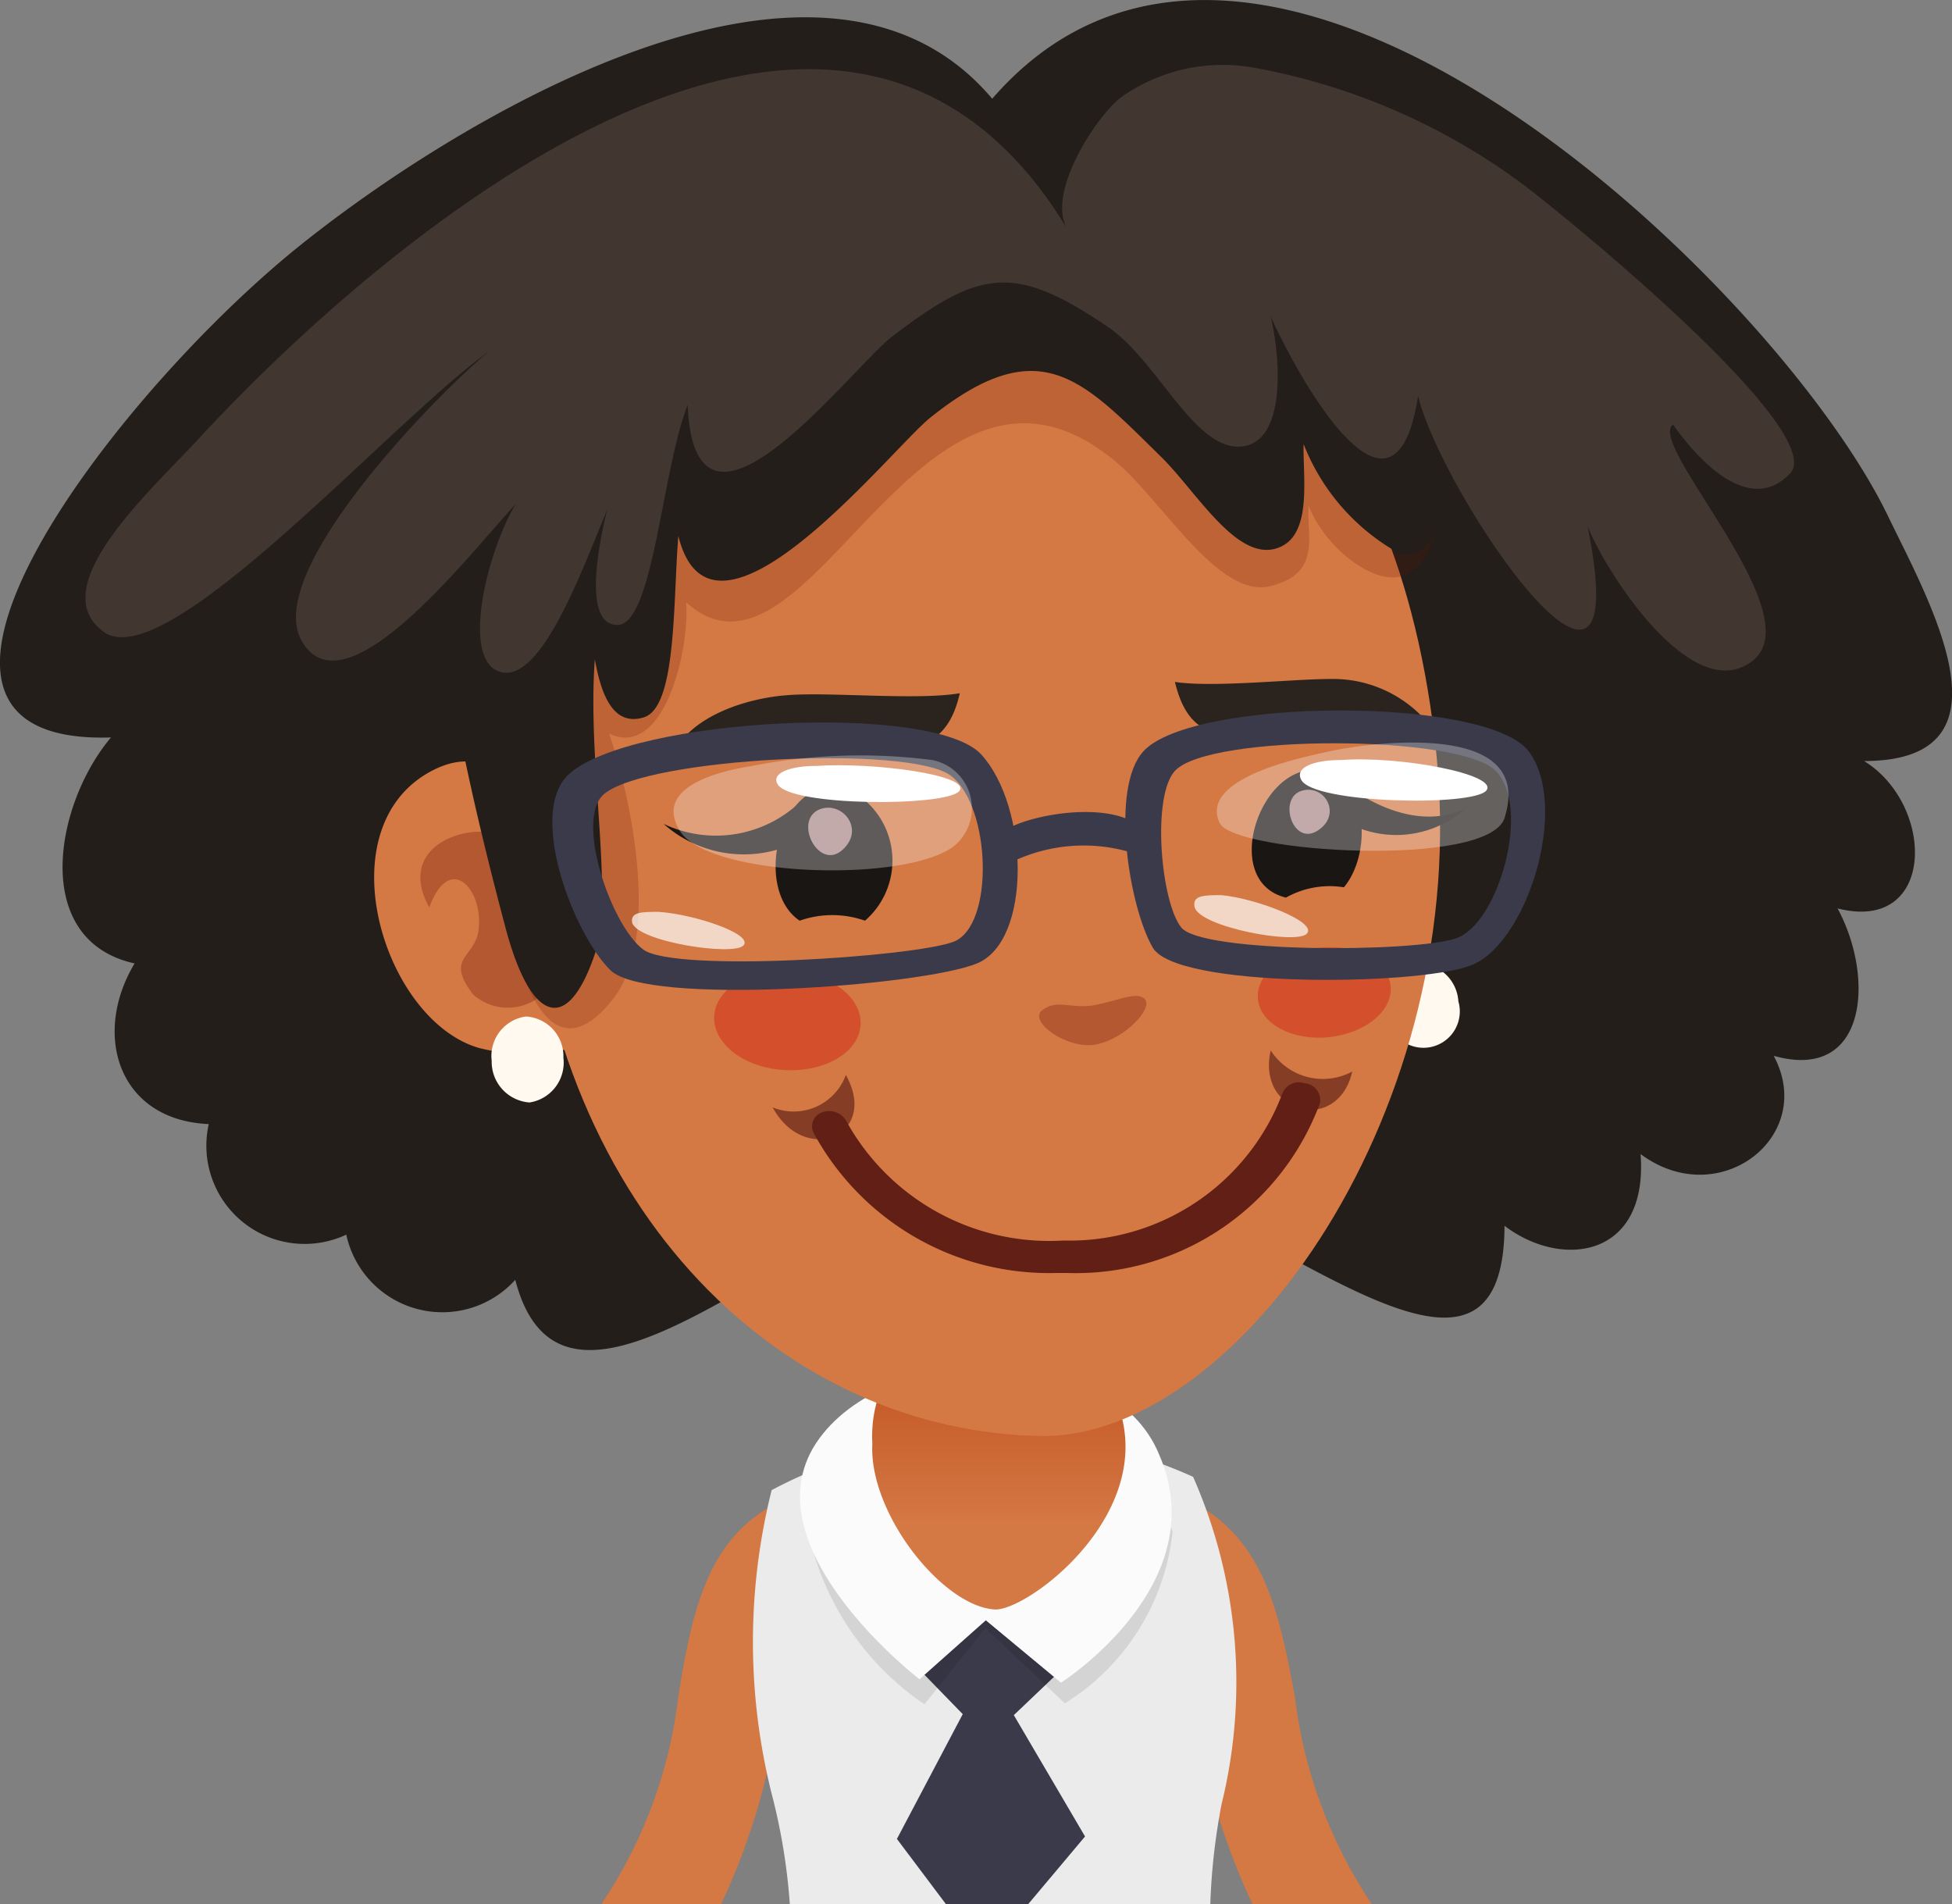 <svg id="레이어_1" data-name="레이어 1" xmlns="http://www.w3.org/2000/svg" xmlns:xlink="http://www.w3.org/1999/xlink" viewBox="0 0 39.74 38.76">
  <rect x="0" y="0" width="39.74" height="38.76" fill="#808080" stroke="none"/>
  <defs>
    <style>
      .cls-1 {
        fill: #d47844;
      }

      .cls-2 {
        fill: #ebebeb;
      }

      .cls-3 {
        fill: #3a3a4a;
      }

      .cls-4 {
        opacity: 0.1;
      }

      .cls-5 {
        fill: #fbfbfb;
      }

      .cls-6 {
        fill: url(#linear-gradient);
      }

      .cls-7 {
        fill: #231e1a;
      }

      .cls-8 {
        fill: #fff9f0;
      }

      .cls-10, .cls-9 {
        fill: #661004;
      }

      .cls-18, .cls-9 {
        opacity: 0.3;
      }

      .cls-10 {
        opacity: 0.2;
      }

      .cls-11 {
        fill: #423631;
      }

      .cls-12 {
        fill: #1a1614;
      }

      .cls-13 {
        fill: #2b241e;
      }

      .cls-14 {
        fill: #a88686;
      }

      .cls-15 {
        fill: #d4502c;
      }

      .cls-16 {
        fill: #66241b;
      }

      .cls-16, .cls-20 {
        opacity: 0.7;
      }

      .cls-17 {
        fill: #611f16;
      }

      .cls-18, .cls-19, .cls-20 {
        fill: #fff;
      }
    </style>
    <linearGradient id="linear-gradient" x1="20.46" y1="28.35" x2="20.46" y2="31.61" gradientUnits="userSpaceOnUse">
      <stop offset="0" stop-color="#c25421"/>
      <stop offset="1" stop-color="#d47844"/>
    </linearGradient>
  </defs>
  <title>1</title>
  <g>
    <path class="cls-1" d="M16.87,33.07l-.93-1.85c-1.44.73-1.73,2.28-2,3.92a9.53,9.53,0,0,1-1.57,4.24h2.44a13.67,13.67,0,0,0,1.16-3.86C16.19,34.17,16.37,33.33,16.87,33.07Z" transform="translate(-0.13 -0.62)"/>
    <path class="cls-1" d="M24.46,31.22l-.94,1.85c.51.26.69,1.1.94,2.45a14,14,0,0,0,1.17,3.86h2.43a9.66,9.66,0,0,1-1.57-4.24C26.18,33.5,25.89,32,24.46,31.22Z" transform="translate(-0.13 -0.62)"/>
    <g>
      <path class="cls-2" d="M25,37.34a10.37,10.37,0,0,0-.58-6.66,9.74,9.74,0,0,0-8.58.27,12.71,12.71,0,0,0,0,6.18,12.35,12.35,0,0,1,.37,2.25h8.56A13,13,0,0,1,25,37.34Z" transform="translate(-0.13 -0.62)"/>
      <path class="cls-3" d="M20.77,35.53l1.05-1a1.54,1.54,0,0,0-1.47-1,1.57,1.57,0,0,0-1.69.88l1.07,1.1-1.34,2.54,1,1.33h1.67L22.22,38Z" transform="translate(-0.13 -0.62)"/>
      <path class="cls-4" d="M16.72,32.31a5.68,5.68,0,0,0,2.23,3l1.24-1.55,1.62,1.53A4.7,4.7,0,0,0,24,31.82C24,30.89,16.22,30.38,16.72,32.31Z" transform="translate(-0.13 -0.62)"/>
      <path class="cls-5" d="M16.74,30c-1.38,2.12,2.11,4.8,2.11,4.8L20.2,33.6l1.53,1.27s3.15-2,2-4.64C22.76,27.84,18.13,27.89,16.74,30Z" transform="translate(-0.13 -0.62)"/>
      <path class="cls-6" d="M19.37,27.49A2.62,2.62,0,0,0,17.89,30c-.08,1.43,1.45,3.34,2.51,3.38.8,0,4.19-2.65,1.81-5.24A3,3,0,0,0,19.37,27.49Z" transform="translate(-0.13 -0.62)"/>
    </g>
    <g>
      <path class="cls-7" d="M20.33,2.63C16.75-1.61,9,3.33,6,5.81,2.17,9-2.86,15.8,2.39,15.63c-1.15,1.36-1.64,4.13.48,4.6C2,21.68,2.54,23.42,4.38,23.5a2,2,0,0,0,2.8,2.25,2,2,0,0,0,3.44.92c1.11,4.28,6.8-2.41,10.65-2.49,3.48-.07,9.47,6.32,9.49,1.39,1.17.89,2.93.65,2.77-1.46,1.6,1.19,3.59-.36,2.71-2,1.91.54,2.06-1.6,1.3-3,2,.51,2-2.1.54-3,3.18,0,1.33-3.24.48-5C36.3,6.44,25.8-3.67,20.33,2.63Z" transform="translate(-0.13 -0.62)"/>
      <path class="cls-8" d="M29,20.23a.82.82,0,0,0-.63.95A.74.74,0,1,0,29.82,21,.82.82,0,0,0,29,20.23Z" transform="translate(-0.13 -0.62)"/>
      <path class="cls-1" d="M19.45,5.7c-5.2.56-9.12,5.2-8.58,12.44s5.27,11.65,10.5,11.71c4,0,8.75-6.7,8-13.91S24.65,5.14,19.45,5.7Z" transform="translate(-0.13 -0.62)"/>
      <path class="cls-1" d="M9,16.27c-2.3,1.1-1.09,5.11.88,5.68a3.86,3.86,0,0,0,1.91,0,.25.25,0,0,0,0-.07c.25-.58-.43-3.26-.61-3.81C10.78,16.67,10.13,15.74,9,16.27Z" transform="translate(-0.13 -0.62)"/>
      <path class="cls-9" d="M10.4,17.65c-.64-.33-2.25.14-1.53,1.44.42-1.15,1.12-.35,1,.48-.09.56-.68.54-.11,1.29a1.06,1.06,0,0,0,1.3.09C12.1,20.34,11.17,18.05,10.4,17.65Z" transform="translate(-0.13 -0.62)"/>
      <path class="cls-8" d="M10.84,21.31a.81.81,0,0,0-.7.9.83.83,0,0,0,.77.85.82.82,0,0,0,.69-.91A.81.81,0,0,0,10.84,21.31Z" transform="translate(-0.13 -0.62)"/>
      <path class="cls-10" d="M25.77,6.05a26.35,26.35,0,0,0-8.53.83,10.34,10.34,0,0,0-7.08,10.53c.16,1.48.75,5.65,2.43,3.57,1-1.23.4-4.08-.06-5.43,1.09.53,1.64-1.63,1.57-2.67,2.51,2.26,4.77-6.18,8.75-2.86.95.8,2.09,2.79,3.14,2.53s.74-1,.78-1.64c.34.87,1.39,1.7,2,1.4,1.1-.55.57-3.27.43-4.15C29,6.36,27.28,6.14,25.77,6.05Z" transform="translate(-0.13 -0.62)"/>
      <path class="cls-7" d="M26.67,5.13c-5.08-2.2-10.17-.7-14.85,1.69A5.61,5.61,0,0,0,9.41,9.16c-1,1.85,0,6.53,1,10.3.49,1.89,1.24,2.31,1.83.58.4-1.19-.16-3.86,0-6,.11.61.33,1.39,1,1.18s.59-2.36.7-3.69c.7,2.82,4.32-1.76,5.13-2.41,2.24-1.79,3.09-.78,4.72.82.74.74,1.57,2.19,2.41,1.81.65-.29.45-1.45.47-2.09a4.36,4.36,0,0,0,1.87,2.18c.77.46,1.52-1.3.65-3.71A4.93,4.93,0,0,0,26.67,5.13Z" transform="translate(-0.13 -0.62)"/>
      <path class="cls-11" d="M21.87,5.26l0,0s0,0,0,0S21.87,5.28,21.87,5.26Z" transform="translate(-0.13 -0.62)"/>
      <path class="cls-11" d="M31.05,4.31A13.09,13.09,0,0,0,25.67,2a3.58,3.58,0,0,0-2.73.61c-.51.41-1.48,1.9-1.1,2.64l0,0s0,0,0,0,0,0,0,0c-4.61-7.56-13.67,0-17.6,4.23-.9,1-3.28,3.07-2,4s5.88-4.32,7.85-5.71c-1,.81-4.62,4.48-3.82,5.89.88,1.57,3.49-1.86,4.36-2.78-.58.95-1.14,3.21-.3,3.42S12,12.16,12.49,11c-.15.61-.52,2.34.21,2.34s.9-3.13,1.43-4.48c.14,3.48,3.31-.73,4.15-1.38,1.81-1.39,2.51-1.49,4.4-.21,1,.67,1.74,2.47,2.68,2.44S26.22,8,26,7.06c.55,1.23,2.51,4.77,3,1.62.51,2.06,4.5,7.84,3.45,2.65.38.95,2.14,3.69,3.36,2.74s-2.17-4.4-1.62-4.81c.47.67,1.54,1.88,2.38,1S31.63,4.72,31.05,4.31Z" transform="translate(-0.13 -0.62)"/>
    </g>
    <g>
      <path class="cls-12" d="M17.41,16.69c-1.37-.45-2,2-1,2.67a2,2,0,0,1,1.33,0A1.62,1.62,0,0,0,17.41,16.69Z" transform="translate(-0.13 -0.62)"/>
      <path class="cls-12" d="M27.31,16.41c-1.36-.72-2.47,2.12-1,2.48a1.82,1.82,0,0,1,1.18-.21C28,18.07,28,16.8,27.31,16.41Z" transform="translate(-0.13 -0.62)"/>
      <path class="cls-13" d="M27.22,14.44c-.78,0-2.39.18-3.17.06.26,1.1.89,1.17,1.86,1.05a11.43,11.43,0,0,1,3.53.12A2.53,2.53,0,0,0,27.22,14.44Z" transform="translate(-0.13 -0.62)"/>
      <path class="cls-13" d="M16.16,14.77c-.73.05-2,.38-2.38,1.29a13.8,13.8,0,0,1,3.89-.22c1.07.09,1.75,0,2-1.11C18.8,14.88,17,14.7,16.16,14.77Z" transform="translate(-0.13 -0.62)"/>
      <path class="cls-9" d="M22.35,21.09c-.48.05-.7-.13-1,.09s.5.81,1.09.7,1.17-.74,1-.92S22.89,21,22.35,21.09Z" transform="translate(-0.13 -0.62)"/>
      <path class="cls-12" d="M13.64,17.39a2.46,2.46,0,0,0,3.12.12l-.21-.7A2.49,2.49,0,0,1,13.64,17.39Z" transform="translate(-0.13 -0.62)"/>
      <path class="cls-12" d="M27.35,16.45l-.2.63a2.11,2.11,0,0,0,2.81,0C28.69,17.67,27.35,16.45,27.35,16.45Z" transform="translate(-0.13 -0.62)"/>
      <path class="cls-14" d="M16.8,17.1c-.52.24,0,1.25.48.82S17.26,16.9,16.8,17.1Z" transform="translate(-0.13 -0.62)"/>
      <path class="cls-14" d="M26.65,16.71c-.52.13-.21,1.14.3.82S27.11,16.59,26.65,16.71Z" transform="translate(-0.13 -0.62)"/>
      <path class="cls-15" d="M27,19.91c-.75.07-1.31.55-1.26,1.05s.7.85,1.45.77,1.31-.55,1.25-1.05S27.78,19.83,27,19.91Z" transform="translate(-0.13 -0.62)"/>
      <path class="cls-15" d="M16.23,20.39c-.83-.06-1.53.35-1.56.91s.6,1.05,1.42,1.1,1.52-.35,1.56-.91S17.05,20.44,16.23,20.39Z" transform="translate(-0.13 -0.62)"/>
      <g>
        <path class="cls-16" d="M15.86,23.16c.66,1.21,2.18.57,1.49-.66A1.13,1.13,0,0,1,15.86,23.16Z" transform="translate(-0.13 -0.62)"/>
        <path class="cls-16" d="M26,22c-.3,1.31,1.37,1.71,1.66.43A1.26,1.26,0,0,1,26,22Z" transform="translate(-0.13 -0.62)"/>
        <path class="cls-17" d="M26.69,22.67a.36.36,0,0,0-.45.2,4.63,4.63,0,0,1-4.46,3,4.72,4.72,0,0,1-4.42-2.43.4.4,0,0,0-.49-.18.3.3,0,0,0-.17.43,5.45,5.45,0,0,0,4.95,2.84h.19A5.3,5.3,0,0,0,27,23.08.34.34,0,0,0,26.69,22.67Z" transform="translate(-0.13 -0.62)"/>
      </g>
    </g>
    <g>
      <path class="cls-3" d="M23.41,15.91c-.69.75-.29,3.18.19,4s5.29.78,6.45.37,2.05-3.25,1.2-4.37S24.41,14.82,23.41,15.91Zm6.36,3.81c-.87.29-5.17.3-5.59-.22s-.61-2.7-.12-3.2c.72-.74,5.76-.73,6.51,0S30.64,19.43,29.77,19.72Z" transform="translate(-0.13 -0.62)"/>
      <path class="cls-3" d="M11.72,16.37c-.87.78.09,3.27.84,4s6.34.32,7.46-.14,1.06-3.18.09-4.25S13,15.23,11.72,16.37Zm7.82,3.42c-.83.31-5.66.63-6.31.16s-1.41-2.66-.8-3.17c.91-.75,6.24-1,7.06-.37S20.38,19.47,19.54,19.79Z" transform="translate(-0.13 -0.62)"/>
      <path class="cls-3" d="M20.76,17.43c-.12.06-.61.7-.25.85A3.37,3.37,0,0,1,23.25,18c.21.07.4.05.33-.2C23.31,16.89,21.49,17.1,20.76,17.43Z" transform="translate(-0.13 -0.62)"/>
      <path class="cls-18" d="M27.07,15.94c-.33.08-2.55.5-2.11,1.43.28.61,5.47.93,5.8-.1C31.43,15.17,27.7,15.78,27.07,15.94Z" transform="translate(-0.13 -0.62)"/>
      <path class="cls-18" d="M19.11,16.09a11.47,11.47,0,0,0-3.67.12c-.37.06-2.07.34-1.47,1.32s4.91,1.08,5.68.22A1,1,0,0,0,19.11,16.09Z" transform="translate(-0.13 -0.62)"/>
      <path class="cls-19" d="M27.43,16.09c-.56,0-.94.15-.81.4.24.49,3.51.55,3.77.22S28.62,16,27.43,16.09Z" transform="translate(-0.13 -0.62)"/>
      <path class="cls-20" d="M25,18.84c-.35,0-.6,0-.55.24.09.41,2.09.78,2.29.54S25.71,18.91,25,18.84Z" transform="translate(-0.13 -0.62)"/>
      <path class="cls-19" d="M16.75,16.21c-.55,0-.92.15-.79.37.25.46,3.45.46,3.7.14S17.92,16.13,16.75,16.21Z" transform="translate(-0.13 -0.62)"/>
      <path class="cls-20" d="M13.54,19.18c-.34,0-.58,0-.54.22.11.39,2.08.69,2.27.46S14.27,19.23,13.54,19.18Z" transform="translate(-0.13 -0.62)"/>
    </g>
  </g>
</svg>
